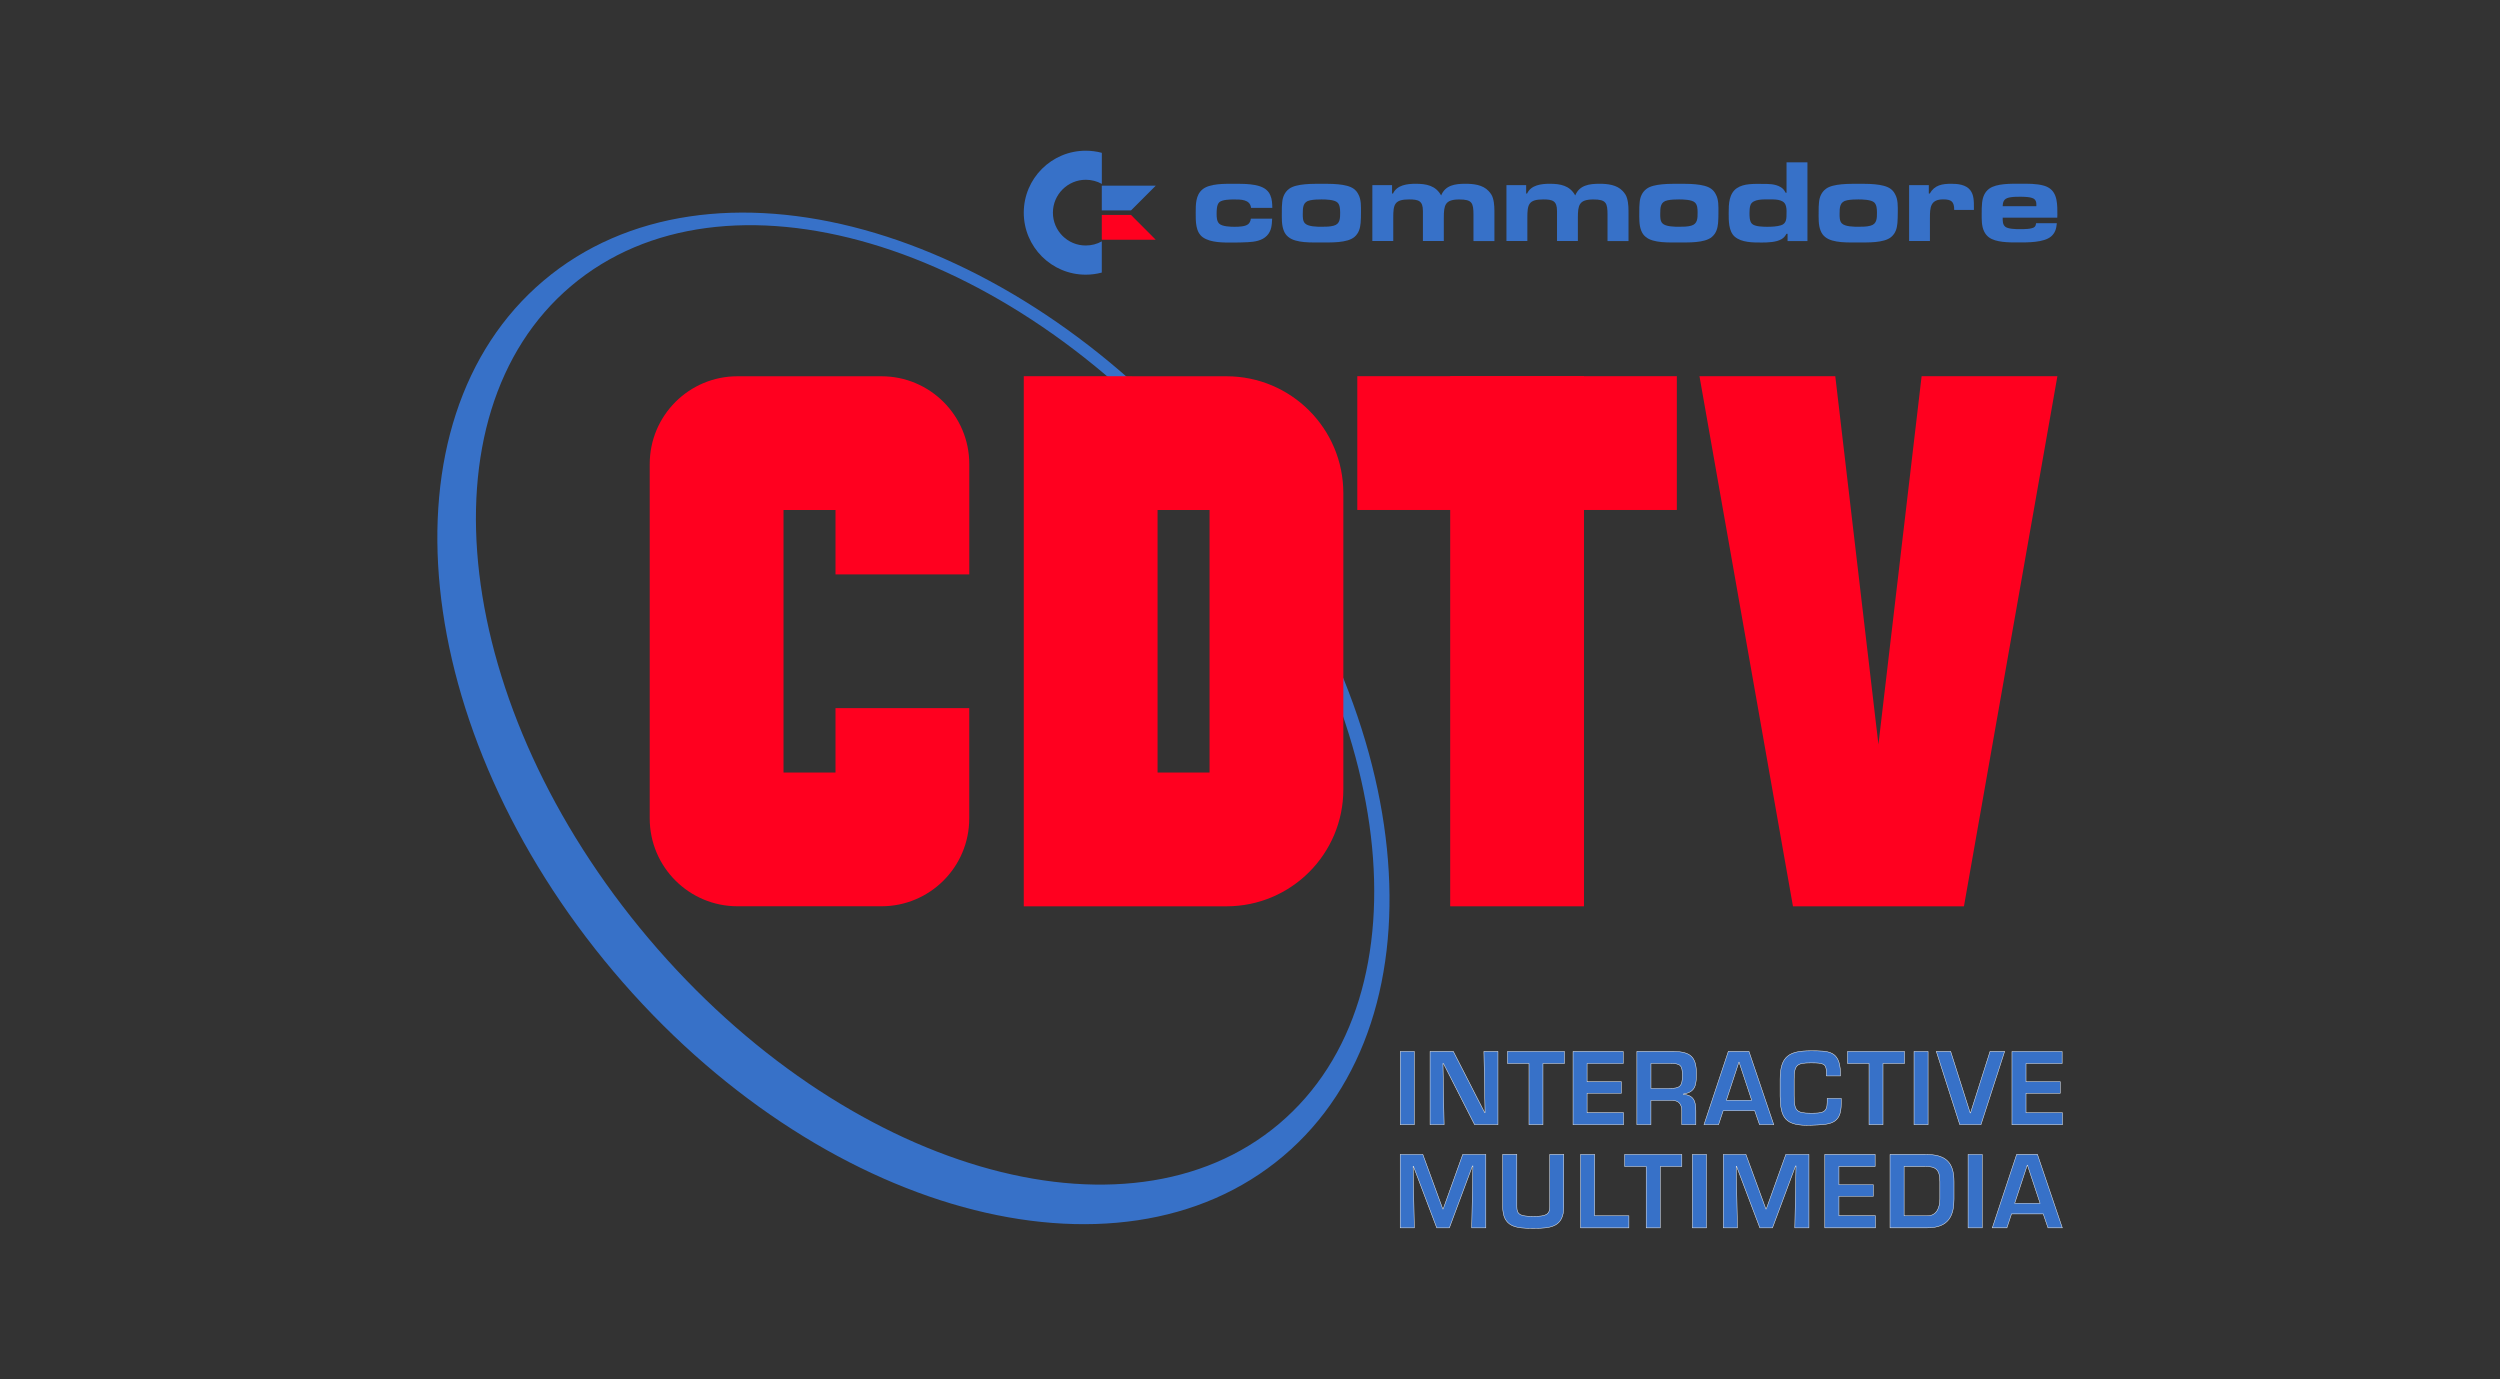 <?xml version="1.0" encoding="UTF-8" standalone="no"?>
<!-- Created by ERK -->

<svg
   version="1.1"
   id="Layer_1"
   x="0px"
   y="0px"
   viewBox="0 0 5800 3200"
   xml:space="preserve"
   sodipodi:docname="amigacdtv-w.svg"
   inkscape:version="1.3.2 (091e20e, 2023-11-25, custom)"
   width="5800"
   height="3200"
   xmlns:inkscape="http://www.inkscape.org/namespaces/inkscape"
   xmlns:sodipodi="http://sodipodi.sourceforge.net/DTD/sodipodi-0.dtd"
   xmlns="http://www.w3.org/2000/svg"
   xmlns:svg="http://www.w3.org/2000/svg"><rect x="0" y="0" width="5800" height="3200" fill="#333333" stroke="none"/><defs
   id="defs73">
				
				
			
				
				
			
				
				
			
				
				
			
				
				
			
				
				
			
				
				
			
				
				
			
				
				
			
				
				
			
				
				
			
				
				
			
				
				
			
				
				
			
				
				
			
				
				
			
				
				
			
				
			
				
				
				
				
			
					
					
					
					
					
					
					
					
					
				
					
					
				
						
						
						
						
						
					
	
	

			
			
		
			
			
		
			
			
		
			
			
		
			
			
		
			
			
		
			
			
		
			
			
		
			
			
		
			
			
		
			
			
		
			
			
		
			
			
		
		
		
		
		
		
		
		
		
		
		
		
		
		
	</defs><sodipodi:namedview
   id="namedview73"
   pagecolor="#ffffff"
   bordercolor="#000000"
   borderopacity="0.25"
   inkscape:showpageshadow="2"
   inkscape:pageopacity="0.0"
   inkscape:pagecheckerboard="true"
   inkscape:deskcolor="#d1d1d1"
   inkscape:zoom="0.25"
   inkscape:cx="2762"
   inkscape:cy="1846"
   inkscape:window-width="2560"
   inkscape:window-height="1351"
   inkscape:window-x="-9"
   inkscape:window-y="-9"
   inkscape:window-maximized="1"
   inkscape:current-layer="g72" />
<style
   type="text/css"
   id="style1">
	.st0{fill:#FFFFFF;}
	.st1{fill:#FF001F;}
	.st2{fill:#001E68;}
</style>
<g
   id="g89"
   inkscape:label="Logo"
   transform="translate(975.353,310.35)"><g
     id="g72"
     style="display:inline"
     inkscape:label="Logo">
		
		<g
   id="g71"
   style="display:inline"
   inkscape:label="Logo2">
			<path
   class="st2"
   d="M 1839.3,768.6 C 1365.3,207.9 669.9,16.3 285.7,340.8 -98.3,665.4 -25.5,1383.1 448.4,1944 c 474,560.8 1169.3,752.3 1553.4,427.8 C 2386,2047.1 2313.1,1329.4 1839.3,768.6 Z m 152.8,1528.3 C 1637.9,2596.2 983.1,2403.6 529.4,1866.9 75.7,1330.2 -4.5,652.3 349.7,353.1 c 354.2,-299.2 1009,-106.7 1462.7,430 453.4,536.7 533.8,1214.5 179.7,1513.8 z"
   id="path56"
   style="display:inline;fill:#3771c8;fill-opacity:1"
   inkscape:label="Ring" />
			<g
   id="g1"
   inkscape:label="CDTV -"><path
     class="st1"
     d="m 532,766.2 v 822.3 c 0,112.5 91.3,203.7 203.7,203.7 h 333.9 c 112.5,0 203.7,-91.3 203.7,-203.7 v -256 H 963 V 1482 H 842.4 V 872.8 H 963 v 149.5 h 310.4 v -256 c 0,-112.5 -91.3,-203.7 -203.7,-203.7 H 735.8 C 623.2,562.4 532,653.8 532,766.2 Z"
     id="path58"
     inkscape:label="C"
     style="display:inline;fill:#ff001f;fill-opacity:1" /><path
     class="st1"
     d="m 1399.8,562.4 v 1229.9 h 470.3 c 149.8,0 271.1,-121.4 271.1,-271.1 V 833.7 c 0,-149.8 -121.4,-271.1 -271.1,-271.1 z m 431,919.5 H 1710.2 V 872.8 h 120.6 z"
     id="path57"
     inkscape:label="D"
     style="display:inline;fill:#ff001f;fill-opacity:1" /><rect
     x="2389.1"
     y="562.4"
     class="st1"
     width="310.4"
     height="1229.9"
     id="rect56"
     inkscape:label="T"
     style="fill:#ff001f;fill-opacity:1" /><rect
     x="2173.6"
     y="562.4"
     class="st1"
     width="741.3"
     height="310.4"
     id="rect57"
     inkscape:label="T"
     style="fill:#ff001f;fill-opacity:1" /><polygon
     class="st1"
     points="3184.3,1792.3 3581,1792.3 3797.8,562.4 3482.8,562.4 3382.6,1416.8 3282.5,562.4 2967.4,562.4 "
     id="polygon58"
     inkscape:label="V"
     style="fill:#ff001f;fill-opacity:1" /><path
     id="polygon70"
     style="display:inline;fill:#ff001f"
     class="st1"
     inkscape:label="dash2"
     d="m 1580.8,188.3 v 57.6 H 1706 l -57.4,-57.6 z" /></g><g
   id="g142"
   inkscape:label="C-commodore"
   style="display:inline"><path
     class="st2"
     d="m 1467.4,183 c 0,-42 34.2,-76.3 76.3,-76.3 13.5,0 26.2,3.5 37.2,9.6 V 44.2 c -11.9,-3.2 -24.5,-4.9 -37.3,-4.9 -79.4,0 -143.8,64.4 -143.8,143.8 0,79.4 64.4,143.8 143.8,143.8 12.8,0 25.3,-1.7 37.2,-4.9 v -72.4 c -10.9,6.2 -23.7,9.6 -37.2,9.6 -42,0.1 -76.2,-34 -76.2,-76.2 z"
     id="path69"
     inkscape:label="C"
     style="display:inline;fill:#3771c8;fill-opacity:1" /><polygon
     class="st2"
     points="1580.8,177.8 1648.6,177.8 1706,120.4 1580.8,120.4 "
     id="polygon69"
     inkscape:label="dash1"
     style="display:inline;fill:#3771c8;fill-opacity:1" /><path
     class="st2"
     d="m 1927.1,171.9 c -2.2,-20 -24.4,-19.5 -40.1,-19.5 -8.6,0 -26.2,0.3 -33.2,6.1 -6.6,5.5 -6.6,19.8 -6.6,27.4 0,7.4 0.3,17.3 6.1,22.7 6.9,6.6 25.8,7.2 34.5,7.2 6.1,0 11.7,0 17.8,-0.9 12.1,-1.7 19.2,-5.2 21.1,-18 h 49.3 c -0.6,14.5 -1.4,28.5 -12.1,39.5 -11.2,11.7 -28.5,14.3 -44.1,15.1 -11.7,0.6 -23.3,0.9 -35.1,0.9 -21.1,0 -51.2,0.6 -69.3,-12.1 -17.5,-12.3 -16.7,-38.1 -16.7,-57 0,-18.6 -0.3,-40.9 15.4,-54 16.9,-14.3 52.3,-13.2 73.3,-13.2 20.9,0 57,-0.9 74.3,13.2 4.6,3.8 7.7,7.7 10.1,13.4 4.1,9.6 4.4,18.9 4.6,29.2 z"
     id="path60"
     inkscape:label="c"
     style="fill:#3771c8;fill-opacity:1" /><path
     class="st2"
     d="m 2181.3,207 c -1.1,12.6 -4.4,23.9 -14.3,32.3 -16.7,14.5 -56.2,12.8 -76.8,12.8 -21.5,0 -59.3,2 -76.8,-12.8 -5,-4.1 -8,-8.6 -10.3,-14.3 -5.5,-13.4 -4.6,-30.3 -4.6,-44.6 0,-7.2 0,-14.5 0.9,-21.7 1.1,-12.3 5.8,-23.3 15.9,-30.9 16.4,-12.6 55.7,-11.7 75.1,-11.7 19.8,0 58.4,-0.9 75.1,11.7 4.6,3.5 7.7,7.2 10.3,12.3 7.2,12.6 6.3,28.8 6.3,42.8 0.1,7.9 -0.2,16.1 -0.8,24.1 z m -53.7,-47.5 c -7.2,-6.9 -28,-7.2 -37,-7.2 -8.7,0 -17.8,0.3 -26.2,2 -16.9,3.2 -17.3,16.4 -17.3,31.2 0,7.2 -0.3,16.7 5,22.2 7.4,8 28.8,8 38.7,8 9.3,0 19.2,0 28.2,-2.5 15.1,-4.1 14.8,-17.8 14.8,-31.2 -0.2,-7.3 -0.4,-17 -6.2,-22.5 z"
     id="path61"
     inkscape:label="o"
     style="fill:#3771c8;fill-opacity:1" /><path
     class="st2"
     d="m 2443.1,248.9 v -60.6 c 0,-28 -3.1,-35.9 -32.9,-35.9 -33.4,0 -35.9,13.2 -35.9,43 v 53.4 h -48.5 v -60.6 -9.1 c 0,-23.6 -10.1,-26.8 -32.1,-26.8 -34.5,0 -36.7,12.3 -36.7,43 v 53.4 h -48.5 V 119.2 h 45.7 v 19.5 h 2.2 c 9.1,-20 33.2,-22.7 52.7,-22.7 24.7,0 46.3,4.1 59,27.1 9.8,-24.1 32.9,-27.1 56.2,-27.1 18.9,0 40.1,2.2 53.8,16.7 4.6,5 8.3,10.1 10.1,16.7 3.8,12.6 3.5,26 3.5,39 V 249 Z"
     id="path62"
     inkscape:label="m"
     style="fill:#3771c8;fill-opacity:1" /><path
     class="st2"
     d="m 2754.1,248.9 v -60.6 c 0,-28 -3.1,-35.9 -32.9,-35.9 -33.4,0 -35.9,13.2 -35.9,43 v 53.4 h -48.4 v -60.6 -9.1 c 0,-23.6 -10.1,-26.8 -32.1,-26.8 -34.5,0 -36.7,12.3 -36.7,43 v 53.4 h -48.5 V 119.2 h 45.7 v 19.5 h 2.2 c 9.1,-20 33.2,-22.7 52.7,-22.7 24.7,0 46.3,4.1 59,27.1 9.8,-24.1 32.9,-27.1 56.2,-27.1 18.9,0 40.1,2.2 53.8,16.7 4.6,5 8.3,10.1 10.1,16.7 3.8,12.6 3.5,26 3.5,39 V 249 Z"
     id="path63"
     inkscape:label="m"
     style="fill:#3771c8;fill-opacity:1" /><path
     class="st2"
     d="m 3010.6,207 c -1.1,12.6 -4.4,23.9 -14.3,32.3 -16.7,14.5 -56.2,12.8 -76.8,12.8 -21.5,0 -59.3,2 -76.8,-12.8 -5,-4.1 -8,-8.6 -10.3,-14.3 -5.5,-13.4 -4.6,-30.3 -4.6,-44.6 0,-7.2 0,-14.5 0.9,-21.7 1.1,-12.3 5.8,-23.3 15.9,-30.9 16.4,-12.6 55.7,-11.7 75.1,-11.7 19.8,0 58.4,-0.9 75.1,11.7 4.6,3.5 7.7,7.2 10.3,12.3 7.2,12.6 6.3,28.8 6.3,42.8 0.1,7.9 -0.2,16.1 -0.8,24.1 z m -53.7,-47.5 c -7.2,-6.9 -28,-7.2 -37,-7.2 -8.7,0 -17.8,0.3 -26.2,2 -16.9,3.2 -17.3,16.4 -17.3,31.2 0,7.2 -0.3,16.7 5,22.2 7.4,8 28.8,8 38.7,8 9.3,0 19.2,0 28.2,-2.5 15.1,-4.1 14.8,-17.8 14.8,-31.2 -0.1,-7.3 -0.3,-17 -6.2,-22.5 z"
     id="path64"
     inkscape:label="o"
     style="fill:#3771c8;fill-opacity:1" /><path
     class="st2"
     d="M 3171.8,248.9 V 232 h -2.5 c -3.2,5.5 -5.8,9.1 -11.2,12.3 -12,7.4 -32.3,8 -46,8 -20,0 -47.1,0.3 -63,-13.7 -14.3,-12.6 -13.9,-37.5 -13.9,-55.1 0,-20.4 0.6,-44.9 19.2,-57.5 16.4,-10.9 39.5,-9.7 58.4,-9.7 14.3,0 29.8,-0.3 42.5,7.2 6.3,3.5 8.6,7.2 12.1,13.4 h 2 V 66.2 h 48.5 v 182.7 z m -4.9,-84.5 c -5.8,-13.2 -26.6,-12.1 -38.4,-12.1 -12,0 -36.4,-1.4 -42.5,12.3 -2.2,5.5 -2.5,12.6 -2.5,18.4 0,7.7 -0.3,19.5 5.5,25.6 6.6,7.2 27.7,7.2 36.4,7.2 9.8,0 22,-0.6 31.2,-3.5 13.2,-4.1 12.8,-16.7 12.8,-28.5 0.3,-6.2 0,-13.6 -2.5,-19.4 z"
     id="path65"
     inkscape:label="d"
     style="fill:#3771c8;fill-opacity:1" /><path
     class="st2"
     d="m 3426.7,207 c -1.1,12.6 -4.4,23.9 -14.3,32.3 -16.7,14.5 -56.2,12.8 -76.8,12.8 -21.5,0 -59.3,2 -76.8,-12.8 -5,-4.1 -8,-8.6 -10.3,-14.3 -5.5,-13.4 -4.6,-30.3 -4.6,-44.6 0,-7.2 0,-14.5 0.9,-21.7 1.1,-12.3 5.8,-23.3 15.9,-30.9 16.4,-12.6 55.7,-11.7 75.1,-11.7 19.8,0 58.4,-0.9 75.1,11.7 4.6,3.5 7.7,7.2 10.3,12.3 7.2,12.6 6.3,28.8 6.3,42.8 0,7.9 -0.3,16.1 -0.8,24.1 z M 3373,159.5 c -7.2,-6.9 -28,-7.2 -37,-7.2 -8.7,0 -17.8,0.3 -26.2,2 -16.9,3.2 -17.3,16.4 -17.3,31.2 0,7.2 -0.3,16.7 5,22.2 7.4,8 28.8,8 38.7,8 9.3,0 19.2,0 28.2,-2.5 15.1,-4.1 14.8,-17.8 14.8,-31.2 -0.1,-7.3 -0.5,-17 -6.2,-22.5 z"
     id="path66"
     inkscape:label="o"
     style="fill:#3771c8;fill-opacity:1" /><path
     class="st2"
     d="m 3604,176.7 h -45.6 c 0,-19.2 -6.3,-24.5 -25.6,-24.5 -29.8,0 -30.7,18.9 -30.7,42.8 v 53.8 h -48.3 V 119.2 h 45.7 v 19.5 h 2.2 c 11.2,-20 29.2,-22.7 50.4,-22.7 15.1,0 33.2,2 43.3,14.5 9.1,11.2 8.7,27.4 8.7,41.2 0.3,1.6 -0.1,3.6 -0.1,5 z"
     id="path67"
     inkscape:label="r"
     style="fill:#3771c8;fill-opacity:1" /><path
     class="st2"
     d="m 3797.5,194.7 h -126.6 c 0,7.4 -0.3,15.9 6.1,21.1 6.6,5.2 25,5.5 32.9,5.5 8,0 30.1,0.3 35.3,-5.5 2.2,-2.2 2.8,-5.2 3.2,-8.3 h 48.1 c -1.1,12.3 -3.5,22 -12.8,30.3 -16.7,15.1 -56.8,14.3 -77.9,14.3 -19.2,0 -51.2,0.3 -67.2,-12.1 -5,-3.8 -8.3,-8.3 -10.9,-13.7 -6.1,-12.6 -5.5,-28.2 -5.5,-41.6 0,-8.3 0,-16.4 0.9,-24.5 1.4,-13.2 5.8,-25 16.7,-32.9 16.9,-12.3 51,-11.4 71,-11.4 18.4,0 38.4,-0.6 56.2,4.6 28.8,8.6 30.7,34.9 30.7,60.8 0.1,4.6 0.1,8.9 -0.2,13.4 z M 3749,165 c 0,-5 -0.3,-8.7 -3.8,-12.6 -5.8,-6.3 -25.6,-6.3 -33.4,-6.3 -7.4,0 -14.8,0 -22,1.1 -13.7,2 -18.6,7.2 -18.9,20.9 h 78.1 z"
     id="path68"
     inkscape:label="e"
     style="fill:#3771c8;fill-opacity:1" /></g>
		</g>
	</g><g
     id="g24-0"
     transform="translate(-29.5,-4.1)"
     style="display:inline;fill:#001e68;fill-opacity:1;stroke:#ffffff;stroke-opacity:1"
     inkscape:label="InteractiveMultimedia">
			
			
			
			
			
			
			
			
			
			
			
			
			
			
			
			
			
			
			
			
			
		<path
   class="st0"
   d="m 2335.4,2303 h -32.6 v -169.9 h 32.6 z"
   id="path4-9"
   style="display:inline;fill:#3771c8;fill-opacity:1;stroke:#ffffff;stroke-opacity:1"
   inkscape:label="I" /><path
   class="st0"
   d="m 2496.8,2133.1 h 32.6 V 2303 h -54.2 l -72.3,-142 h -1.1 l 2.7,142 h -32.6 v -169.9 h 54 l 72.7,142 h 0.9 z"
   id="path5-4"
   style="display:inline;fill:#3771c8;fill-opacity:1;stroke:#ffffff;stroke-opacity:1"
   inkscape:label="N" /><path
   class="st0"
   d="m 2634,2303 h -32.6 v -142 h -49.9 v -27.9 h 132.2 v 27.9 h -49.9 v 142 z"
   id="path6-8"
   style="display:inline;fill:#3771c8;fill-opacity:1;stroke:#ffffff;stroke-opacity:1"
   inkscape:label="T" /><path
   class="st0"
   d="m 2736.2,2203.3 h 79.5 v 26.8 h -79.5 v 45.1 h 84.5 v 27.9 H 2703.6 V 2133.2 H 2820 v 27.9 h -83.8 z"
   id="path7-8"
   style="display:inline;fill:#3771c8;fill-opacity:1;stroke:#ffffff;stroke-opacity:1"
   inkscape:label="E" /><path
   class="st0"
   d="m 2884.3,2246.8 v 56.2 h -32.6 v -169.9 h 86.7 c 37.2,0.9 51.4,12.4 51.4,51 0,25.1 -1.3,43.5 -30.1,47.7 v 0.9 c 23.1,2 28.8,14.5 28.8,38.5 v 31.8 h -32.6 v -31.8 c 0,-14.3 -5.9,-24.2 -21.5,-24.4 z m 43.1,-27.9 c 24,0 29.9,-4.8 29.9,-29.6 0,-24 -4.3,-28.3 -27.6,-28.3 h -45.3 v 58 h 43 z"
   id="path8-2"
   style="display:inline;fill:#3771c8;fill-opacity:1;stroke:#ffffff;stroke-opacity:1"
   inkscape:label="R" /><path
   class="st0"
   d="m 3051.9,2270.8 -10.7,32.2 h -33.8 l 56.4,-169.9 h 48 l 57.5,169.9 h -33.1 l -11.1,-32.2 z m 36.9,-112.8 h -0.4 l -29,88.2 h 58.6 z"
   id="path9-4"
   style="display:inline;fill:#3771c8;fill-opacity:1;stroke:#ffffff;stroke-opacity:1"
   inkscape:label="A" /><path
   class="st0"
   d="m 3291.3,2190 v -9.3 c 0,-19.7 -7.7,-21.1 -36.2,-21.1 -32.9,0 -38.5,5.4 -38.5,38.7 v 37.6 c 0.2,34 4.3,40.5 38.5,40.5 26.3,0 38.1,-0.9 38.1,-25.1 v -9.3 h 32.6 v 11.1 c 0.7,51.2 -28.5,49.4 -70.6,51.2 -59.8,2.2 -70.4,-17.4 -71.2,-67.1 v -39 c 0,-54.4 21.1,-66.6 71.2,-66.6 42.3,0 66.6,0.2 68.8,49 v 9.3 h -32.7 z"
   id="path10-5"
   style="display:inline;fill:#3771c8;fill-opacity:1;stroke:#ffffff;stroke-opacity:1"
   inkscape:label="C" /><path
   class="st0"
   d="m 3422.9,2303 h -32.6 v -142 h -49.9 v -27.9 h 132.2 v 27.9 h -49.9 v 142 z"
   id="path11-5"
   style="display:inline;fill:#3771c8;fill-opacity:1;stroke:#ffffff;stroke-opacity:1"
   inkscape:label="T" /><path
   class="st0"
   d="m 3527.3,2303 h -32.6 v -169.9 h 32.6 z"
   id="path12-1"
   style="display:inline;fill:#3771c8;fill-opacity:1;stroke:#ffffff;stroke-opacity:1"
   inkscape:label="I" /><path
   class="st0"
   d="M 3704.9,2133.1 3650,2303 h -49.2 l -54.4,-169.9 h 33.3 l 45.3,142.7 h 0.7 l 45.3,-142.7 z"
   id="path13-7"
   style="display:inline;fill:#3771c8;fill-opacity:1;stroke:#ffffff;stroke-opacity:1"
   inkscape:label="V" /><path
   class="st0"
   d="m 3754.5,2203.3 h 79.5 v 26.8 h -79.5 v 45.1 h 84.5 v 27.9 h -117.1 v -169.9 h 116.4 v 27.9 h -83.8 v 42.3 0 z"
   id="path14-1"
   style="display:inline;fill:#3771c8;fill-opacity:1;stroke:#ffffff;stroke-opacity:1"
   inkscape:label="E" /><path
   class="st0"
   d="m 2416.7,2542.4 h -29.3 l -54.1,-142.9 h -0.7 l 2.8,142.9 h -32.8 V 2372 h 52.5 l 46.3,126.6 h 0.9 l 45.4,-126.6 h 53.6 v 170.4 h -32.8 l 2.8,-143.6 h -1.1 z"
   id="path15-1"
   style="display:inline;fill:#3771c8;fill-opacity:1;stroke:#ffffff;stroke-opacity:1"
   inkscape:label="M" /><path
   class="st0"
   d="M 2682.1,2371.9 V 2493 c 0,47.5 -29.8,50.6 -71.1,50.6 -40,0 -70.6,-3 -70.6,-50.6 v -121.1 h 32.8 V 2493 c 0,17.5 6.3,22.8 38,22.8 30.2,0 38.4,-4.3 38.4,-22.8 v -121.1 z"
   id="path16-5"
   style="display:inline;fill:#3771c8;fill-opacity:1;stroke:#ffffff;stroke-opacity:1"
   inkscape:label="U" /><path
   class="st0"
   d="m 2753.7,2514.4 h 79.5 v 28 H 2721 V 2372 h 32.8 v 142.4 z"
   id="path17-2"
   style="display:inline;fill:#3771c8;fill-opacity:1;stroke:#ffffff;stroke-opacity:1"
   inkscape:label="L" /><path
   class="st0"
   d="m 2906.1,2542.4 h -32.8 V 2400 h -50 v -28 H 2956 v 28 h -50 v 142.4 z"
   id="path18-7"
   style="display:inline;fill:#3771c8;fill-opacity:1;stroke:#ffffff;stroke-opacity:1"
   inkscape:label="T" /><path
   class="st0"
   d="m 3013.2,2542.4 h -32.8 V 2372 h 32.8 z"
   id="path19-6"
   style="display:inline;fill:#3771c8;fill-opacity:1;stroke:#ffffff;stroke-opacity:1"
   inkscape:label="I" /><path
   class="st0"
   d="M 3166.3,2542.4 H 3137 l -54.1,-142.9 h -0.7 l 2.8,142.9 h -32.8 V 2372 h 52.5 l 46.3,126.6 h 0.9 l 45.4,-126.6 h 53.6 v 170.4 h -32.8 l 2.8,-143.6 h -1.1 z"
   id="path20-1"
   style="display:inline;fill:#3771c8;fill-opacity:1;stroke:#ffffff;stroke-opacity:1"
   inkscape:label="M" /><path
   class="st0"
   d="m 3320.5,2442.3 h 79.7 v 26.8 h -79.7 v 45.2 h 84.7 v 28 h -117.5 v -170.4 h 116.8 v 28 h -84 z"
   id="path21-4"
   style="display:inline;fill:#3771c8;fill-opacity:1;stroke:#ffffff;stroke-opacity:1"
   inkscape:label="E" /><path
   class="st0"
   d="m 3438.9,2371.9 h 81.4 c 47.1,0 67.1,17 67.1,63.4 v 40.2 c 0,35.4 -10,66.8 -61.6,66.8 H 3439 v -170.4 z m 86.8,142.5 c 22,0 28.9,-19.8 28.9,-38.9 v -40.2 c 0,-28.4 -9.3,-35.4 -34.3,-35.4 h -48.6 v 114.5 z"
   id="path22-2"
   style="display:inline;fill:#3771c8;fill-opacity:1;stroke:#ffffff;stroke-opacity:1"
   inkscape:label="D" /><path
   class="st0"
   d="m 3652.9,2542.4 h -32.8 V 2372 h 32.8 z"
   id="path23-3"
   style="display:inline;fill:#3771c8;fill-opacity:1;stroke:#ffffff;stroke-opacity:1"
   inkscape:label="I" /><path
   class="st0"
   d="m 3720.9,2510 -10.7,32.3 h -33.9 l 56.5,-170.4 h 48.2 l 57.7,170.4 h -33.2 l -11.1,-32.3 z m 36.9,-113.1 h -0.4 l -29.1,88.4 h 58.8 z"
   id="path24-2"
   style="display:inline;fill:#3771c8;fill-opacity:1;stroke:#ffffff;stroke-opacity:1"
   inkscape:label="A" /></g></g>
</svg>
